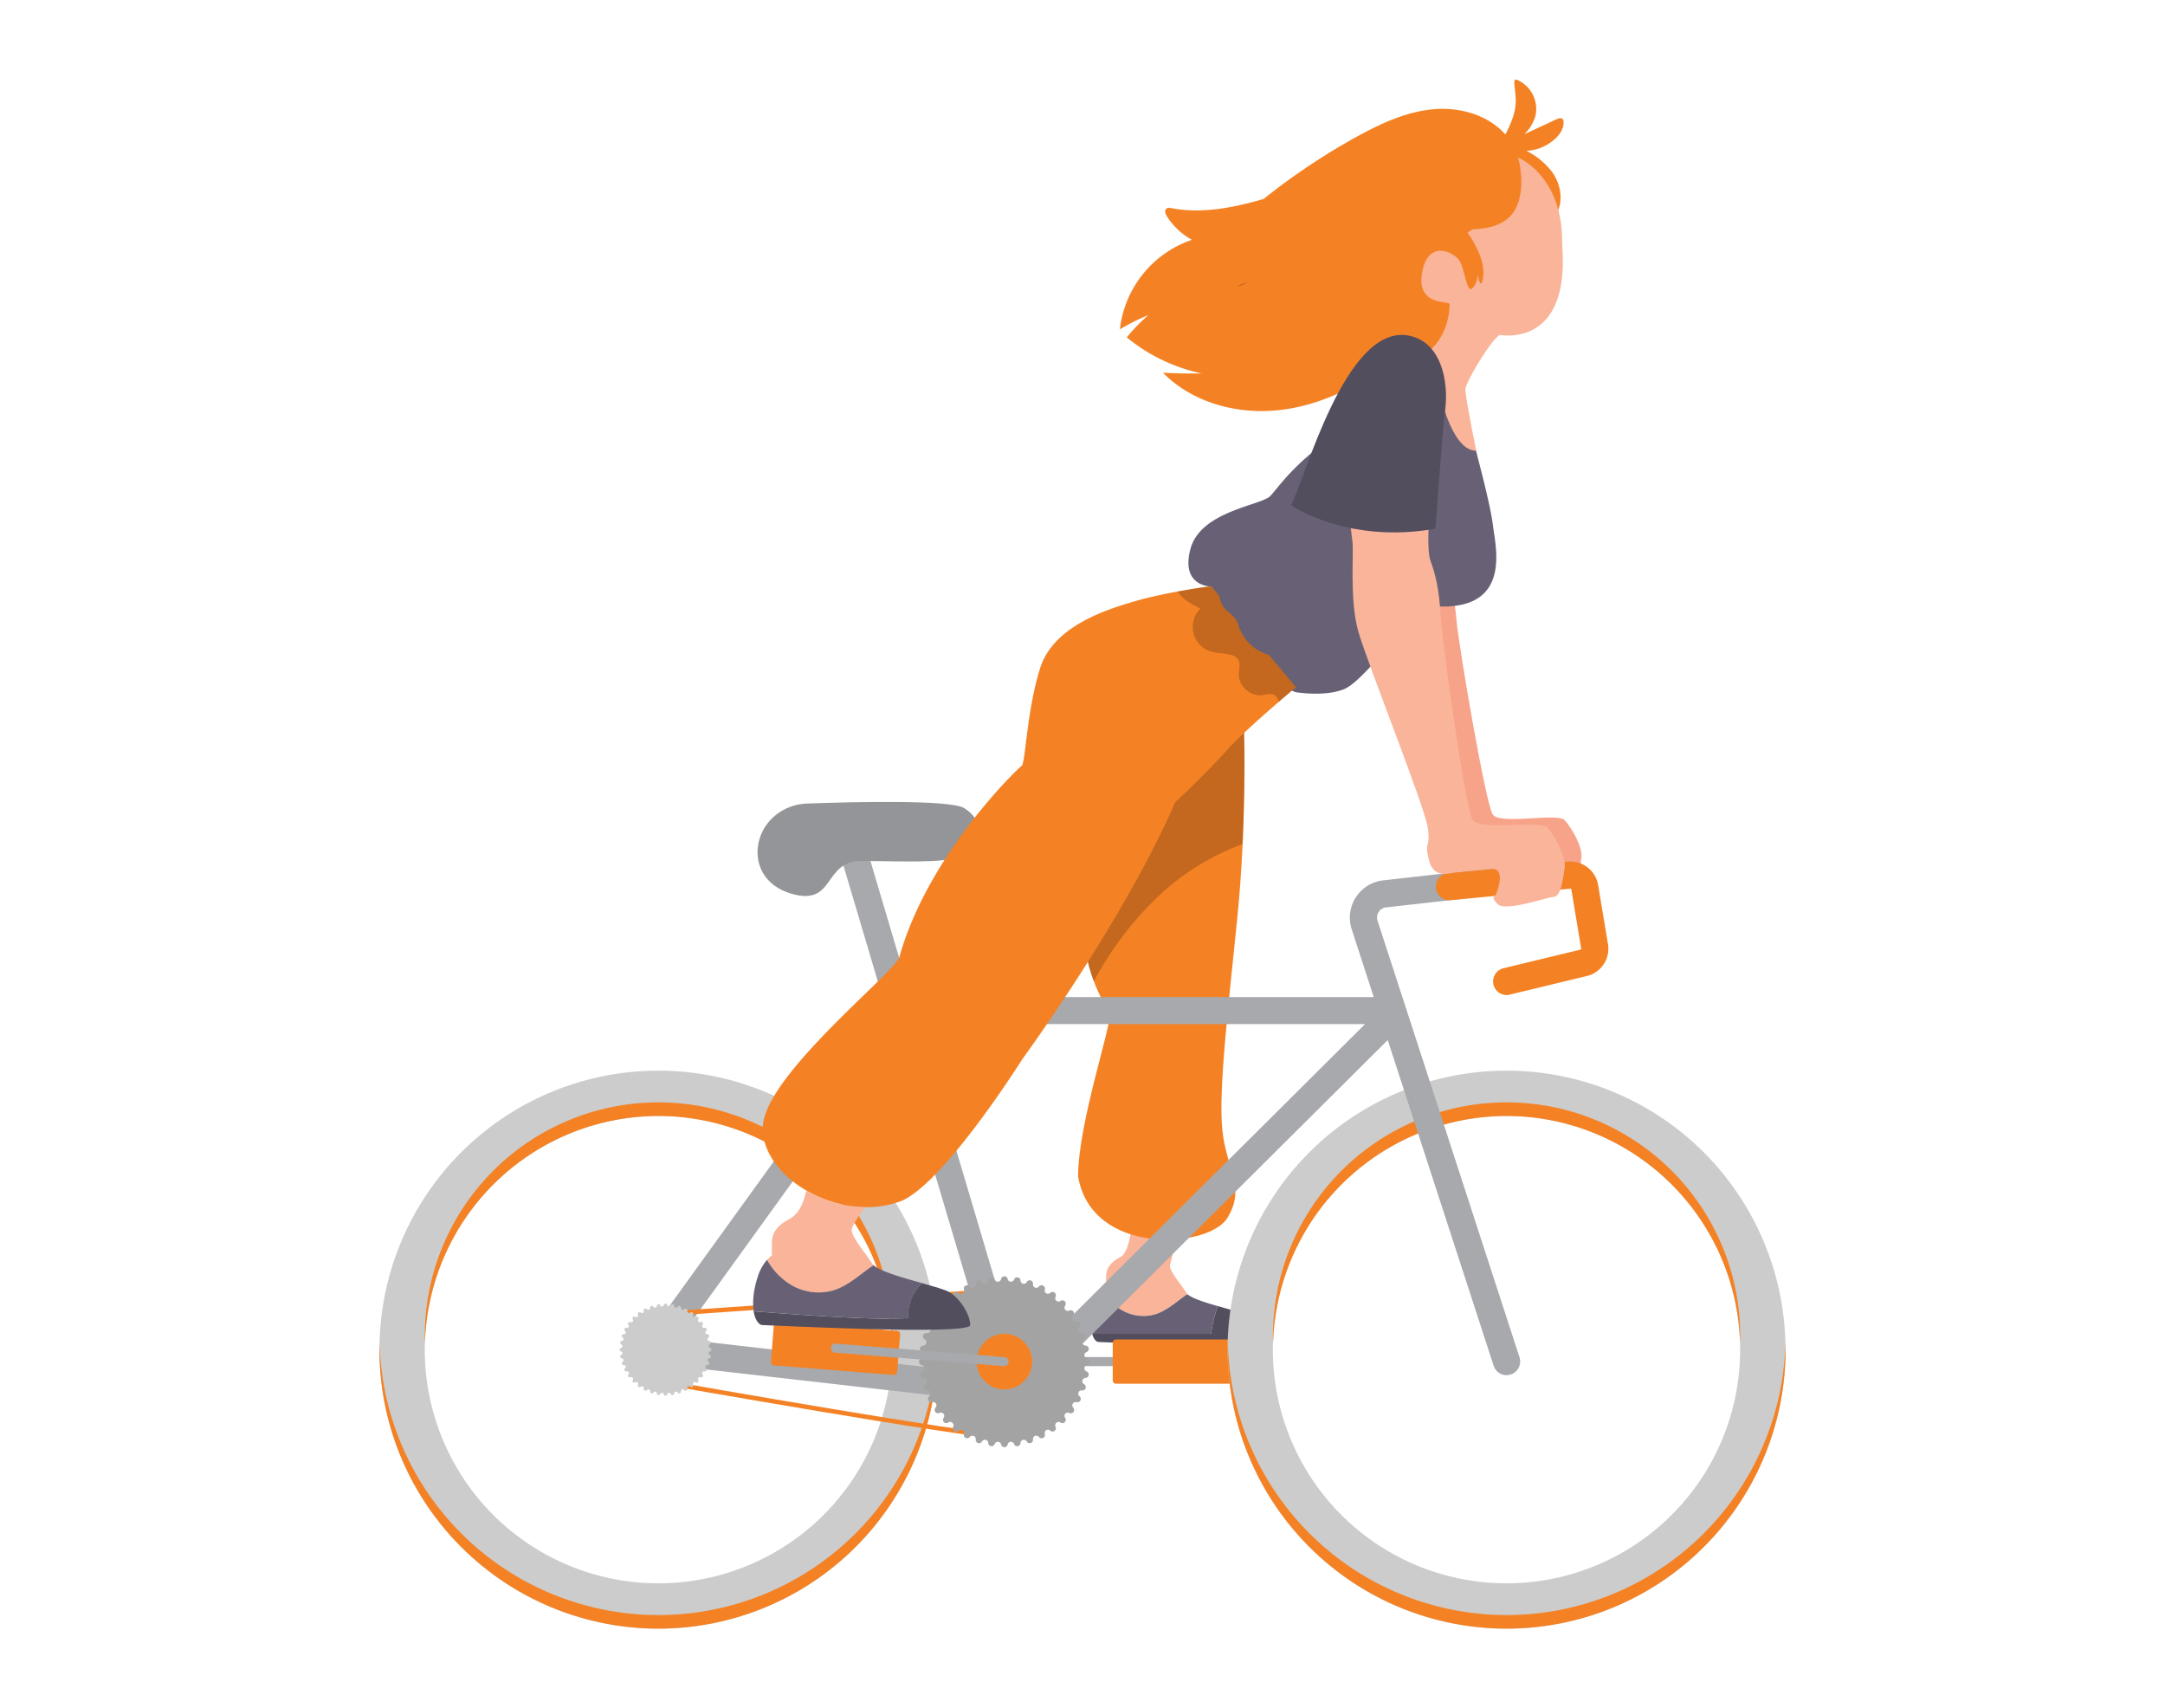 <svg xmlns="http://www.w3.org/2000/svg" width="865.76" height="682.89" viewBox="0 0 865.76 682.89"><g style="isolation:isolate"><g id="a3fc4ac5-e434-48db-9fd9-91df3f5bae0d" data-name="Layer 1"><path d="M598.11,353c-.45,1.67-1.55,2.82-2.47,2.58a1.23,1.23,0,0,1-.71-.59,18.3,18.3,0,0,0,.29-2.93c0-.36,0-.72,0-1.08.54-1,1.34-1.62,2-1.43C598.16,349.81,598.55,351.36,598.11,353Z" fill="none" stroke="#ff3c00" stroke-miterlimit="10"/><path d="M448.13,523.53a17.25,17.25,0,0,0,13.67,2c4.19-1.25,7.62-4.19,11.14-6.79.62-.45,1.26-.89,1.9-1.32a2.42,2.42,0,0,1-.4-.48c-2.09-3.39-7.18-9.07-6.54-11.23s6.52-27.45,6.52-27.45L453.29,473s.77,26.48-5.24,29.61-5.68,6.54-5.71,8.63c0,.73,0,1.89,0,3.08a10.57,10.57,0,0,0-1.54,1.42A21.2,21.2,0,0,0,448.13,523.53Z" fill="#f9b499"/><path d="M499,526c-1.63-.94-6.81-2.27-12-3.77a50.89,50.89,0,0,0-2.7,11.08H436.77c.56,2.09,1.59,3.25,2.62,3.25,2.39,0,66.4,3.4,66.4,0S502.42,528,499,526Z" fill="#686175" data-primary="true"/><path d="M499,526c-1.63-.94-6.81-2.27-12-3.77a50.89,50.89,0,0,0-2.7,11.08H436.77c.56,2.09,1.59,3.25,2.62,3.25,2.39,0,66.4,3.4,66.4,0S502.42,528,499,526Z" opacity="0.2"/><path d="M487,522.23c-5.21-1.49-10.44-3.16-12.16-4.79-.64.43-1.28.87-1.9,1.32-3.52,2.6-6.95,5.54-11.14,6.79a17.25,17.25,0,0,1-13.67-2,21.2,21.2,0,0,1-7.35-7.81,14.59,14.59,0,0,0-2.92,5.26c-1.79,5.34-1.83,9.61-1.09,12.33H484.3A50.89,50.89,0,0,1,487,522.23Z" fill="#686175" data-primary="true"/><path d="M625.67,327.9c-2.83-3-25.84,2-28.71-2.21s-13.6-67.24-14.49-77.49-2.64-15.88-4.36-20.09-1.25-16.46-.64-21.38l-31.6-2.48s1.59,13.29,2.31,17.24-.53,22.11,3.21,33.93S578.6,321.07,580,329.19s-1.36,4.71.87,12.53c2,7.07,8.58,4.38,9.39,4.28l15.16-1.92c5,.58,1,10.18,1,10.18s-2.08.52,1,3.26,18.47-3.24,21.2-3.49,3.17-7,3.72-10.89C633.09,338.84,628.5,330.94,625.67,327.9Z" fill="#f7a389"/><path d="M610.39,60.31a18.26,18.26,0,0,0,10.53-4c2.39-1.88,4.51-4.6,4.33-7.64a1.73,1.73,0,0,0-.32-1c-.57-.68-1.66-.36-2.47,0l-12.89,6a16.28,16.28,0,0,0,4.48-7.51,12.69,12.69,0,0,0-7.35-14.22,1,1,0,0,0-.67-.1c-.42.13-.49.69-.47,1.13.1,2.54.61,5.06.57,7.6-.07,4.66-2,9-4.15,13.19-6.76-7.66-17.84-10.91-28.15-10.13-11.21.85-21.7,5.74-31.54,11.17a265.94,265.94,0,0,0-37,24.76c-12.13,3.5-24.6,6-36.86,3.66a2.49,2.49,0,0,0-1.94.14c-.94.67-.47,2.15.14,3.13a28,28,0,0,0,10,9.41,42.82,42.82,0,0,0-28.8,35.78A79,79,0,0,1,459.23,126a68.63,68.63,0,0,0-8.65,8.9,70.09,70.09,0,0,0,29.94,14.41c-5.16.07-10.31,0-15.46-.28,11.8,12,29.68,16.79,46.39,14.95,12.6-1.38,24.56-6.2,35.37-12.9,12.71.84,25.89-5.34,32.82-16.12,1.45-2.24,2.92-4.87,5.51-5.5,1-.24,2-.15,3-.34,3.83-.77,5.49-5.19,6.49-9,1.42-5.39,17.28-22.56,18.71-27.95l1.83.24c2.68-1.94,5.43-4,7.13-6.79,3.06-5.13,1.85-12-1.64-16.85A29.45,29.45,0,0,0,610.39,60.31Z" fill="#f48225" data-secondary="true"/><path d="M624.66,95.39C624.21,69.85,607.07,63,607.07,63s2.89,9.72,0,18.14S596.3,91.41,588.94,91.67L586.83,93s7.1,9.47,6.31,17.09-2.36-.53-2.36-.53a7.16,7.16,0,0,1-1.84,5.52c-2.37,2.9-3.16-7.36-5.26-10.77s-12.62-8.94-15,4.73,11,11,11,12.62c-.27,6.83-2.11,14.45-11,21.29L570,176.57l16.82,11.57,3.8-6.48S586,159,586,155.81s11.31-21.56,13.94-21.89c0,0,27,5.27,24.89-33.49C624.78,98.75,624.69,97.07,624.66,95.39Z" fill="#f9b499"/><path d="M497.38,290.58l-43.73,21.34s-18.18,49-19.53,62.05,8.86,30.69,9.76,30.69c.9,4.6-12.77,44.39-12.77,65.74,5.51,32,52.16,28.83,59.69,16.59s-.39-19.36-2-35.17,2.42-49.4,6-85S497.74,295.12,497.38,290.58Z" fill="#f48225" data-secondary="true"/><g opacity="0.2"><path d="M497.38,290.58l-43.73,21.34s-18.18,49-19.53,62.05c-.61,5.87,1.13,12.66,3.3,18.37A134.88,134.88,0,0,1,462,359.5a99.26,99.26,0,0,1,34.86-22C498,313.48,497.64,293.84,497.38,290.58Z"/></g><path d="M466.69,546.22H399.07a1.81,1.81,0,1,1,0-3.62h67.62a1.81,1.81,0,1,1,0,3.62Z" fill="#a7a9ac"/><rect x="444.97" y="535.57" width="50.64" height="17.68" rx="1.2" fill="#f48225" data-secondary="true"/><path d="M263.29,446.2a93.43,93.43,0,1,1-93.43,93.43,93.54,93.54,0,0,1,93.43-93.43m0-18.12A111.55,111.55,0,1,0,374.84,539.63,111.55,111.55,0,0,0,263.29,428.08Z" fill="#ccc"/><path d="M602.47,446.2A93.43,93.43,0,1,1,509,539.63a93.54,93.54,0,0,1,93.43-93.43m0-18.12A111.55,111.55,0,1,0,714,539.63,111.55,111.55,0,0,0,602.47,428.08Z" fill="#ccc"/><path d="M602.47,446.2a93.52,93.52,0,0,1,93.36,90.71c0-.9.07-1.8.07-2.72a93.43,93.43,0,0,0-186.86,0c0,.92,0,1.82.07,2.72A93.53,93.53,0,0,1,602.47,446.2Z" fill="#f48225" data-secondary="true"/><path d="M405.52,561.5a6.2,6.2,0,0,1-.86,0l-140.28-16a7.36,7.36,0,0,1-5.13-11.63l95.4-132.15a7.4,7.4,0,0,1,6-3.06H554.37a7.36,7.36,0,0,1,5.2,12.58L410.7,559.36A7.34,7.34,0,0,1,405.52,561.5ZM271.58,535.29l132.64,15.17,141.65-141H362.42Z" fill="#a7a9ac"/><rect x="368.07" y="337.31" width="10.87" height="223.36" transform="translate(-112.31 124.84) rotate(-16.53)" fill="#a7a9ac"/><path d="M602.47,549.85a5.44,5.44,0,0,1-5.17-3.76L540.44,371.28A15,15,0,0,1,553.07,352l42.37-4.76a5.43,5.43,0,0,1,1.22,10.8l-42.38,4.76a4,4,0,0,0-2.94,1.81,4,4,0,0,0-.51,3.41l56.81,174.68a5.45,5.45,0,0,1-5.17,7.12Z" fill="#a7a9ac"/><path d="M322.65,321.28c-9.22.33-17.45,6.66-19.32,15.7-1.78,8.64,2.43,17.24,13.15,20.36,17.67,5.13,12.54-13.11,27.92-13.11s42.17,1.71,45-4.56,3.28-12-3.77-16.52C380.19,319.62,340.35,320.64,322.65,321.28Z" fill="#939598"/><path d="M403.39,516.77c-.83,20.21-2.32,50.45-3.23,56.59-13.76-.39-121.41-19.23-135.58-21.72l.49-25.34,138.32-9.53m1.9-1.95-142,9.79-.56,28.55s124.84,22,137.83,22c.65,0,1-.06,1.08-.17,1.3-2.42,3.65-60.19,3.65-60.19Z" fill="#f48225" data-secondary="true"/><path d="M266.85,521.83h0a.72.72,0,0,0,1.38.11h0a.72.72,0,0,1,1.39.22h0a.72.72,0,0,0,1.35.32h0a.72.72,0,0,1,1.34.44h0a.72.72,0,0,0,1.28.53h0a.72.72,0,0,1,1.26.64h0a.72.72,0,0,0,1.18.72h0a.72.72,0,0,1,1.14.83h0a.72.72,0,0,0,1.06.9h0a.72.72,0,0,1,1,1h0a.72.72,0,0,0,.9,1.06h0a.72.72,0,0,1,.83,1.14h0a.72.72,0,0,0,.72,1.18h0a.72.72,0,0,1,.64,1.26h0a.72.72,0,0,0,.53,1.28h0a.72.72,0,0,1,.44,1.34h0a.72.72,0,0,0,.32,1.35h0a.72.72,0,0,1,.22,1.39h0a.73.73,0,0,0,.11,1.39h0a.72.72,0,0,1,0,1.41h0a.72.72,0,0,0-.11,1.38h0a.72.72,0,0,1-.22,1.39h0a.72.72,0,0,0-.32,1.35h0a.72.72,0,0,1-.44,1.34h0a.72.72,0,0,0-.53,1.28h0a.72.72,0,0,1-.64,1.26h0a.72.72,0,0,0-.72,1.18h0a.72.72,0,0,1-.83,1.15h0a.72.72,0,0,0-.9,1.05h0a.72.72,0,0,1-1,1h0a.72.72,0,0,0-1.06.9h0a.72.72,0,0,1-1.14.83h0a.72.72,0,0,0-1.18.72h0a.72.72,0,0,1-1.26.64h0a.72.72,0,0,0-1.28.53h0a.72.72,0,0,1-1.34.44h0a.72.72,0,0,0-1.35.32h0a.72.72,0,0,1-1.39.23h0a.72.72,0,0,0-1.38.1h0a.72.72,0,0,1-1.42,0h0a.72.72,0,0,0-1.38-.1h0a.72.72,0,0,1-1.39-.23h0a.72.72,0,0,0-1.35-.32h0a.72.72,0,0,1-1.34-.44h0a.72.72,0,0,0-1.28-.53h0a.72.72,0,0,1-1.26-.64h0a.72.72,0,0,0-1.18-.72h0a.72.72,0,0,1-1.14-.83h0a.72.72,0,0,0-1.06-.9h0a.72.72,0,0,1-1-1h0a.72.72,0,0,0-.9-1.05h0a.72.72,0,0,1-.83-1.15h0a.72.72,0,0,0-.72-1.18h0a.72.72,0,0,1-.64-1.26h0a.72.72,0,0,0-.53-1.28h0a.72.72,0,0,1-.44-1.34h0a.72.72,0,0,0-.32-1.35h0a.72.72,0,0,1-.22-1.39h0a.72.72,0,0,0-.11-1.38h0a.72.72,0,0,1,0-1.41h0a.73.73,0,0,0,.11-1.39h0a.72.72,0,0,1,.22-1.39h0a.72.72,0,0,0,.32-1.35h0a.72.72,0,0,1,.44-1.34h0a.72.72,0,0,0,.53-1.28h0a.72.72,0,0,1,.64-1.26h0a.72.72,0,0,0,.72-1.18h0a.72.72,0,0,1,.83-1.14h0a.72.72,0,0,0,.9-1.06h0a.72.72,0,0,1,1-1h0a.72.72,0,0,0,1.06-.9h0a.72.72,0,0,1,1.14-.83h0a.72.72,0,0,0,1.18-.72h0a.72.72,0,0,1,1.26-.64h0a.72.72,0,0,0,1.28-.53h0a.72.72,0,0,1,1.34-.44h0a.72.72,0,0,0,1.35-.32h0a.72.72,0,0,1,1.39-.22h0a.72.72,0,0,0,1.38-.11h0A.72.72,0,0,1,266.85,521.83Z" fill="#ccc"/><rect x="308.76" y="530.2" width="50.64" height="17.68" rx="1.2" transform="translate(43.85 -24.82) rotate(4.55)" fill="#f48225" data-secondary="true"/><path d="M602.47,397.85a5.44,5.44,0,0,1-1.27-10.72l30.91-7.46a.42.42,0,0,0,.18-.41l-3.93-23.6a.4.4,0,0,0-.44-.34l-47.56,4.58a5.44,5.44,0,1,1-1.05-10.82l47.57-4.58a11.31,11.31,0,0,1,12.2,9.37l3.93,23.6A11.22,11.22,0,0,1,635.46,390a3.33,3.33,0,0,1-.45.13l-31.26,7.55A5.66,5.66,0,0,1,602.47,397.85Z" fill="#f48225" data-secondary="true"/><path d="M263.29,645.75A111.53,111.53,0,0,1,151.81,536.91c0,.91-.07,1.81-.07,2.72a111.55,111.55,0,0,0,223.1,0c0-.91,0-1.81-.07-2.72A111.52,111.52,0,0,1,263.29,645.75Z" fill="#f48225" data-secondary="true"/><path d="M263.29,446.2a93.52,93.52,0,0,1,93.36,90.71c0-.9.07-1.8.07-2.72a93.43,93.43,0,0,0-186.86,0c0,.92,0,1.82.07,2.72A93.53,93.53,0,0,1,263.29,446.2Z" fill="#f48225" data-secondary="true"/><path d="M602.47,645.75A111.54,111.54,0,0,1,491,536.91c0,.91-.07,1.81-.07,2.72a111.55,111.55,0,1,0,223.1,0c0-.91,0-1.81-.06-2.72A111.54,111.54,0,0,1,602.47,645.75Z" fill="#f48225" data-secondary="true"/><path d="M597,210c-1-8.65-7-30.28-6.73-29.8-11.54,0-16.43-31.81-16.43-31.81l-39.79,25.67a98.23,98.23,0,0,0-22.56,20.1c-1.35,1.64-2.57,3.1-3.41,4.06-3.36,3.85-27.87,6-32,21.15s8.17,15.14,8.17,15.14l30.4,39.91a6.29,6.29,0,0,0,4.23,2.45c4.14.54,12.3,1.14,18.48-1.27,8.65-3.36,27.64-31.24,33.88-33.4C605.38,245.75,598,218.64,597,210Z" fill="#686175" data-primary="true"/><path d="M518.24,274.77s-20.14,16.83-27.32,24.86S470,321,470,320.63c-20.51,47.32-61.28,103-61.28,103s-30.58,48.6-48,56.44a39.59,39.59,0,0,1-14.84,2.61A48.67,48.67,0,0,1,322.44,476c-10.36-6-17.63-15.47-17.43-25.24.41-20.17,51.28-60.65,54.57-67.83,11.32-41.08,47.54-75.81,49-76.77s2.06-22.41,7.38-39.09,26.23-23.29,37.83-26.67,29.38-6.05,30.52-5.94Z" fill="#f48225" data-secondary="true"/><path d="M484.3,234.5c-.63-.06-6.36.73-13.31,2a11.18,11.18,0,0,0,.66,1c2.13,2.7,5.33,4.29,8.41,5.81a10.28,10.28,0,0,0,5.06,17.43c3.89.82,9.34.2,10.43,4,.41,1.42-.08,2.91-.18,4.38-.35,4.9,4.5,9.47,9.37,8.84,1.61-.21,3.34-.87,4.79-.13a3.9,3.9,0,0,1,1.83,2.8c4-3.44,6.88-5.87,6.88-5.87Z" opacity="0.2"/><path d="M491.39,229a10,10,0,0,0-1.59,14.34c1.47,1.61,3.48,2.73,4.57,4.6a17.14,17.14,0,0,1,1.16,2.91,17.69,17.69,0,0,0,26.83,8.39Z" fill="#686175" data-primary="true"/><path d="M619,331c-2.89-3.3-27.26,1.29-30.14-3.24s-12.18-71.18-12.79-82-2.28-16.8-3.95-21.28-.8-17.35,0-22.52l-33.17-3.6s1.26,14,1.88,18.21-1.25,23.24,2.31,35.81,26.55,69.93,27.81,78.52-1.58,4.92.51,13.21c1.9,7.51,8.9,4.88,9.75,4.8l16-1.54c5.29.77.78,10.75.78,10.75s-2.2.48,1,3.46,19.54-2.82,22.42-3,3.56-7.25,4.26-11.34C626.41,342.73,621.84,334.27,619,331Z" fill="#f9b499"/><path d="M563.24,134.17c-25.43-4.74-41.66,58.62-47,67.81,0,0,22.32,15.62,57.64,9.43.36.47,2.47-35.61,4-47.36S576.24,136.59,563.24,134.17Z" fill="#686175" data-primary="true"/><path d="M563.24,134.17c-25.43-4.74-41.66,58.62-47,67.81,0,0,22.32,15.62,57.64,9.43.36.47,2.47-35.61,4-47.36S576.24,136.59,563.24,134.17Z" opacity="0.2"/><g opacity="0.68" style="mix-blend-mode:multiply"><path d="M494.73,114.67a34.56,34.56,0,0,0,4-1.78A15,15,0,0,0,494.73,114.67Z" fill="#772a1b"/></g><path d="M402.94,511.39h0a1.34,1.34,0,0,0,2.57.21h0a1.33,1.33,0,0,1,2.58.4h0a1.33,1.33,0,0,0,2.5.6h0a1.33,1.33,0,0,1,2.49.81h0a1.34,1.34,0,0,0,2.38,1h0a1.33,1.33,0,0,1,2.33,1.19h0a1.33,1.33,0,0,0,2.19,1.34h0a1.33,1.33,0,0,1,2.12,1.54h0a1.34,1.34,0,0,0,2,1.67h0a1.33,1.33,0,0,1,1.85,1.85h0a1.33,1.33,0,0,0,1.67,2h0a1.34,1.34,0,0,1,1.54,2.12h0a1.33,1.33,0,0,0,1.34,2.19h0a1.34,1.34,0,0,1,1.19,2.34h0a1.33,1.33,0,0,0,1,2.37h0a1.33,1.33,0,0,1,.81,2.49h0a1.33,1.33,0,0,0,.6,2.5h0a1.34,1.34,0,0,1,.41,2.59h0a1.33,1.33,0,0,0,.2,2.56h0a1.33,1.33,0,0,1,0,2.62h0a1.33,1.33,0,0,0-.2,2.56h0a1.34,1.34,0,0,1-.41,2.59h0a1.33,1.33,0,0,0-.6,2.5h0a1.33,1.33,0,0,1-.81,2.49h0a1.33,1.33,0,0,0-1,2.37h0a1.34,1.34,0,0,1-1.19,2.34h0a1.33,1.33,0,0,0-1.34,2.19h0a1.33,1.33,0,0,1-1.54,2.12h0a1.33,1.33,0,0,0-1.67,2h0a1.33,1.33,0,0,1-1.85,1.85h0a1.34,1.34,0,0,0-2,1.67h0a1.33,1.33,0,0,1-2.12,1.54h0a1.33,1.33,0,0,0-2.19,1.34h0a1.33,1.33,0,0,1-2.33,1.19h0a1.34,1.34,0,0,0-2.38,1h0a1.33,1.33,0,0,1-2.49.81h0a1.33,1.33,0,0,0-2.5.6h0a1.33,1.33,0,0,1-2.58.41h0a1.34,1.34,0,0,0-2.57.2h0a1.33,1.33,0,0,1-2.61,0h0a1.34,1.34,0,0,0-2.57-.2h0a1.33,1.33,0,0,1-2.58-.41h0a1.33,1.33,0,0,0-2.5-.6h0a1.33,1.33,0,0,1-2.49-.81h0a1.34,1.34,0,0,0-2.38-1h0a1.33,1.33,0,0,1-2.33-1.19h0a1.33,1.33,0,0,0-2.19-1.34h0a1.33,1.33,0,0,1-2.12-1.54h0a1.34,1.34,0,0,0-2-1.67h0a1.33,1.33,0,0,1-1.85-1.85h0a1.33,1.33,0,0,0-1.67-2h0a1.34,1.34,0,0,1-1.54-2.12h0a1.33,1.33,0,0,0-1.34-2.19h0a1.34,1.34,0,0,1-1.19-2.34h0a1.33,1.33,0,0,0-1-2.37h0a1.33,1.33,0,0,1-.81-2.49h0a1.33,1.33,0,0,0-.6-2.5h0a1.34,1.34,0,0,1-.41-2.59h0a1.33,1.33,0,0,0-.2-2.56h0a1.33,1.33,0,0,1,0-2.62h0a1.33,1.33,0,0,0,.2-2.56h0a1.34,1.34,0,0,1,.41-2.59h0a1.33,1.33,0,0,0,.6-2.5h0a1.33,1.33,0,0,1,.81-2.49h0a1.33,1.33,0,0,0,1-2.37h0a1.34,1.34,0,0,1,1.19-2.34h0a1.33,1.33,0,0,0,1.34-2.19h0a1.34,1.34,0,0,1,1.54-2.12h0a1.33,1.33,0,0,0,1.67-2h0a1.33,1.33,0,0,1,1.85-1.85h0a1.34,1.34,0,0,0,2-1.67h0a1.33,1.33,0,0,1,2.12-1.54h0a1.33,1.33,0,0,0,2.19-1.34h0a1.33,1.33,0,0,1,2.33-1.19h0a1.34,1.34,0,0,0,2.38-1h0a1.33,1.33,0,0,1,2.49-.81h0a1.33,1.33,0,0,0,2.5-.6h0a1.33,1.33,0,0,1,2.58-.4h0a1.34,1.34,0,0,0,2.57-.21h0A1.33,1.33,0,0,1,402.94,511.39Z" fill="#ccc"/><path d="M402.94,511.39h0a1.34,1.34,0,0,0,2.57.21h0a1.33,1.33,0,0,1,2.58.4h0a1.33,1.33,0,0,0,2.5.6h0a1.33,1.33,0,0,1,2.49.81h0a1.34,1.34,0,0,0,2.38,1h0a1.33,1.33,0,0,1,2.33,1.19h0a1.33,1.33,0,0,0,2.19,1.34h0a1.33,1.33,0,0,1,2.12,1.54h0a1.34,1.34,0,0,0,2,1.67h0a1.33,1.33,0,0,1,1.85,1.85h0a1.33,1.33,0,0,0,1.67,2h0a1.34,1.34,0,0,1,1.54,2.12h0a1.33,1.33,0,0,0,1.34,2.19h0a1.34,1.34,0,0,1,1.19,2.34h0a1.33,1.33,0,0,0,1,2.37h0a1.33,1.33,0,0,1,.81,2.49h0a1.33,1.33,0,0,0,.6,2.5h0a1.34,1.34,0,0,1,.41,2.59h0a1.33,1.33,0,0,0,.2,2.56h0a1.33,1.33,0,0,1,0,2.62h0a1.33,1.33,0,0,0-.2,2.56h0a1.34,1.34,0,0,1-.41,2.59h0a1.33,1.33,0,0,0-.6,2.5h0a1.33,1.33,0,0,1-.81,2.49h0a1.33,1.33,0,0,0-1,2.37h0a1.34,1.34,0,0,1-1.19,2.34h0a1.33,1.33,0,0,0-1.34,2.19h0a1.33,1.33,0,0,1-1.54,2.12h0a1.33,1.33,0,0,0-1.67,2h0a1.33,1.33,0,0,1-1.85,1.85h0a1.34,1.34,0,0,0-2,1.67h0a1.33,1.33,0,0,1-2.12,1.54h0a1.33,1.33,0,0,0-2.19,1.34h0a1.33,1.33,0,0,1-2.33,1.19h0a1.34,1.34,0,0,0-2.38,1h0a1.33,1.33,0,0,1-2.49.81h0a1.33,1.33,0,0,0-2.5.6h0a1.33,1.33,0,0,1-2.58.41h0a1.34,1.34,0,0,0-2.57.2h0a1.33,1.33,0,0,1-2.61,0h0a1.34,1.34,0,0,0-2.57-.2h0a1.33,1.33,0,0,1-2.58-.41h0a1.33,1.33,0,0,0-2.5-.6h0a1.33,1.33,0,0,1-2.49-.81h0a1.34,1.34,0,0,0-2.38-1h0a1.33,1.33,0,0,1-2.33-1.19h0a1.33,1.33,0,0,0-2.19-1.34h0a1.33,1.33,0,0,1-2.12-1.54h0a1.34,1.34,0,0,0-2-1.67h0a1.33,1.33,0,0,1-1.85-1.85h0a1.33,1.33,0,0,0-1.67-2h0a1.34,1.34,0,0,1-1.54-2.12h0a1.33,1.33,0,0,0-1.34-2.19h0a1.34,1.34,0,0,1-1.19-2.34h0a1.33,1.33,0,0,0-1-2.37h0a1.33,1.33,0,0,1-.81-2.49h0a1.33,1.33,0,0,0-.6-2.5h0a1.34,1.34,0,0,1-.41-2.59h0a1.33,1.33,0,0,0-.2-2.56h0a1.33,1.33,0,0,1,0-2.62h0a1.33,1.33,0,0,0,.2-2.56h0a1.34,1.34,0,0,1,.41-2.59h0a1.33,1.33,0,0,0,.6-2.5h0a1.33,1.33,0,0,1,.81-2.49h0a1.33,1.33,0,0,0,1-2.37h0a1.34,1.34,0,0,1,1.19-2.34h0a1.33,1.33,0,0,0,1.34-2.19h0a1.34,1.34,0,0,1,1.54-2.12h0a1.33,1.33,0,0,0,1.67-2h0a1.33,1.33,0,0,1,1.85-1.85h0a1.34,1.34,0,0,0,2-1.67h0a1.33,1.33,0,0,1,2.12-1.54h0a1.33,1.33,0,0,0,2.19-1.34h0a1.33,1.33,0,0,1,2.33-1.19h0a1.34,1.34,0,0,0,2.38-1h0a1.33,1.33,0,0,1,2.49-.81h0a1.33,1.33,0,0,0,2.5-.6h0a1.33,1.33,0,0,1,2.58-.4h0a1.34,1.34,0,0,0,2.57-.21h0A1.33,1.33,0,0,1,402.94,511.39Z" opacity="0.2"/><path d="M412.74,544.41a11.11,11.11,0,1,1-11.1-11.1A11.1,11.1,0,0,1,412.74,544.41Z" fill="#f48225" data-secondary="true"/><path d="M401.35,546.21l-67.41-5.37a1.81,1.81,0,1,1,.28-3.61l67.42,5.37a1.81,1.81,0,1,1-.29,3.61Z" fill="#a7a9ac"/><path d="M349.34,505.88c-.81.54-1.61,1.09-2.38,1.66-4.4,3.24-8.69,6.93-13.93,8.48a21.53,21.53,0,0,1-17.09-2.51,26.71,26.71,0,0,1-9.2-9.77,13.12,13.12,0,0,1,1.93-1.78c0-1.49,0-2.94,0-3.86,0-2.61-.37-6.86,7.14-10.78,3.81-2,5.69-6.91,6.61-11.28a48.67,48.67,0,0,0,23.47,6.61c-2,2.75-4.73,6.86-5.24,8.59-.81,2.71,5.55,9.8,8.17,14.05A3.27,3.27,0,0,0,349.34,505.88Z" fill="#f9b499"/><path d="M379.57,516.6c-1.61-.94-6-2.17-11-3.57-6.59,7-5.32,13.87-5.32,13.87-8.28,1.49-49.68-1.63-61.87-2.59.58,3.5,2.07,5.49,3.59,5.49,3,0,83,4.25,83,0S383.83,519.08,379.57,516.6Z" fill="#686175" data-primary="true"/><path d="M379.57,516.6c-1.61-.94-6-2.17-11-3.57-6.59,7-5.32,13.87-5.32,13.87-8.28,1.49-49.68-1.63-61.87-2.59.58,3.5,2.07,5.49,3.59,5.49,3,0,83,4.25,83,0S383.83,519.08,379.57,516.6Z" opacity="0.2"/><path d="M363.29,526.9S362,520,368.61,513c-7.63-2.14-16.67-4.68-19.26-7.15-.82.54-1.61,1.09-2.39,1.66-4.4,3.25-8.69,6.93-13.93,8.48a21.53,21.53,0,0,1-17.09-2.51,26.79,26.79,0,0,1-9.2-9.77,18.29,18.29,0,0,0-3.65,6.57c-1.95,5.82-2.23,10.61-1.67,14C313.61,525.27,355,528.39,363.29,526.9Z" fill="#686175" data-primary="true"/></g></g></svg>